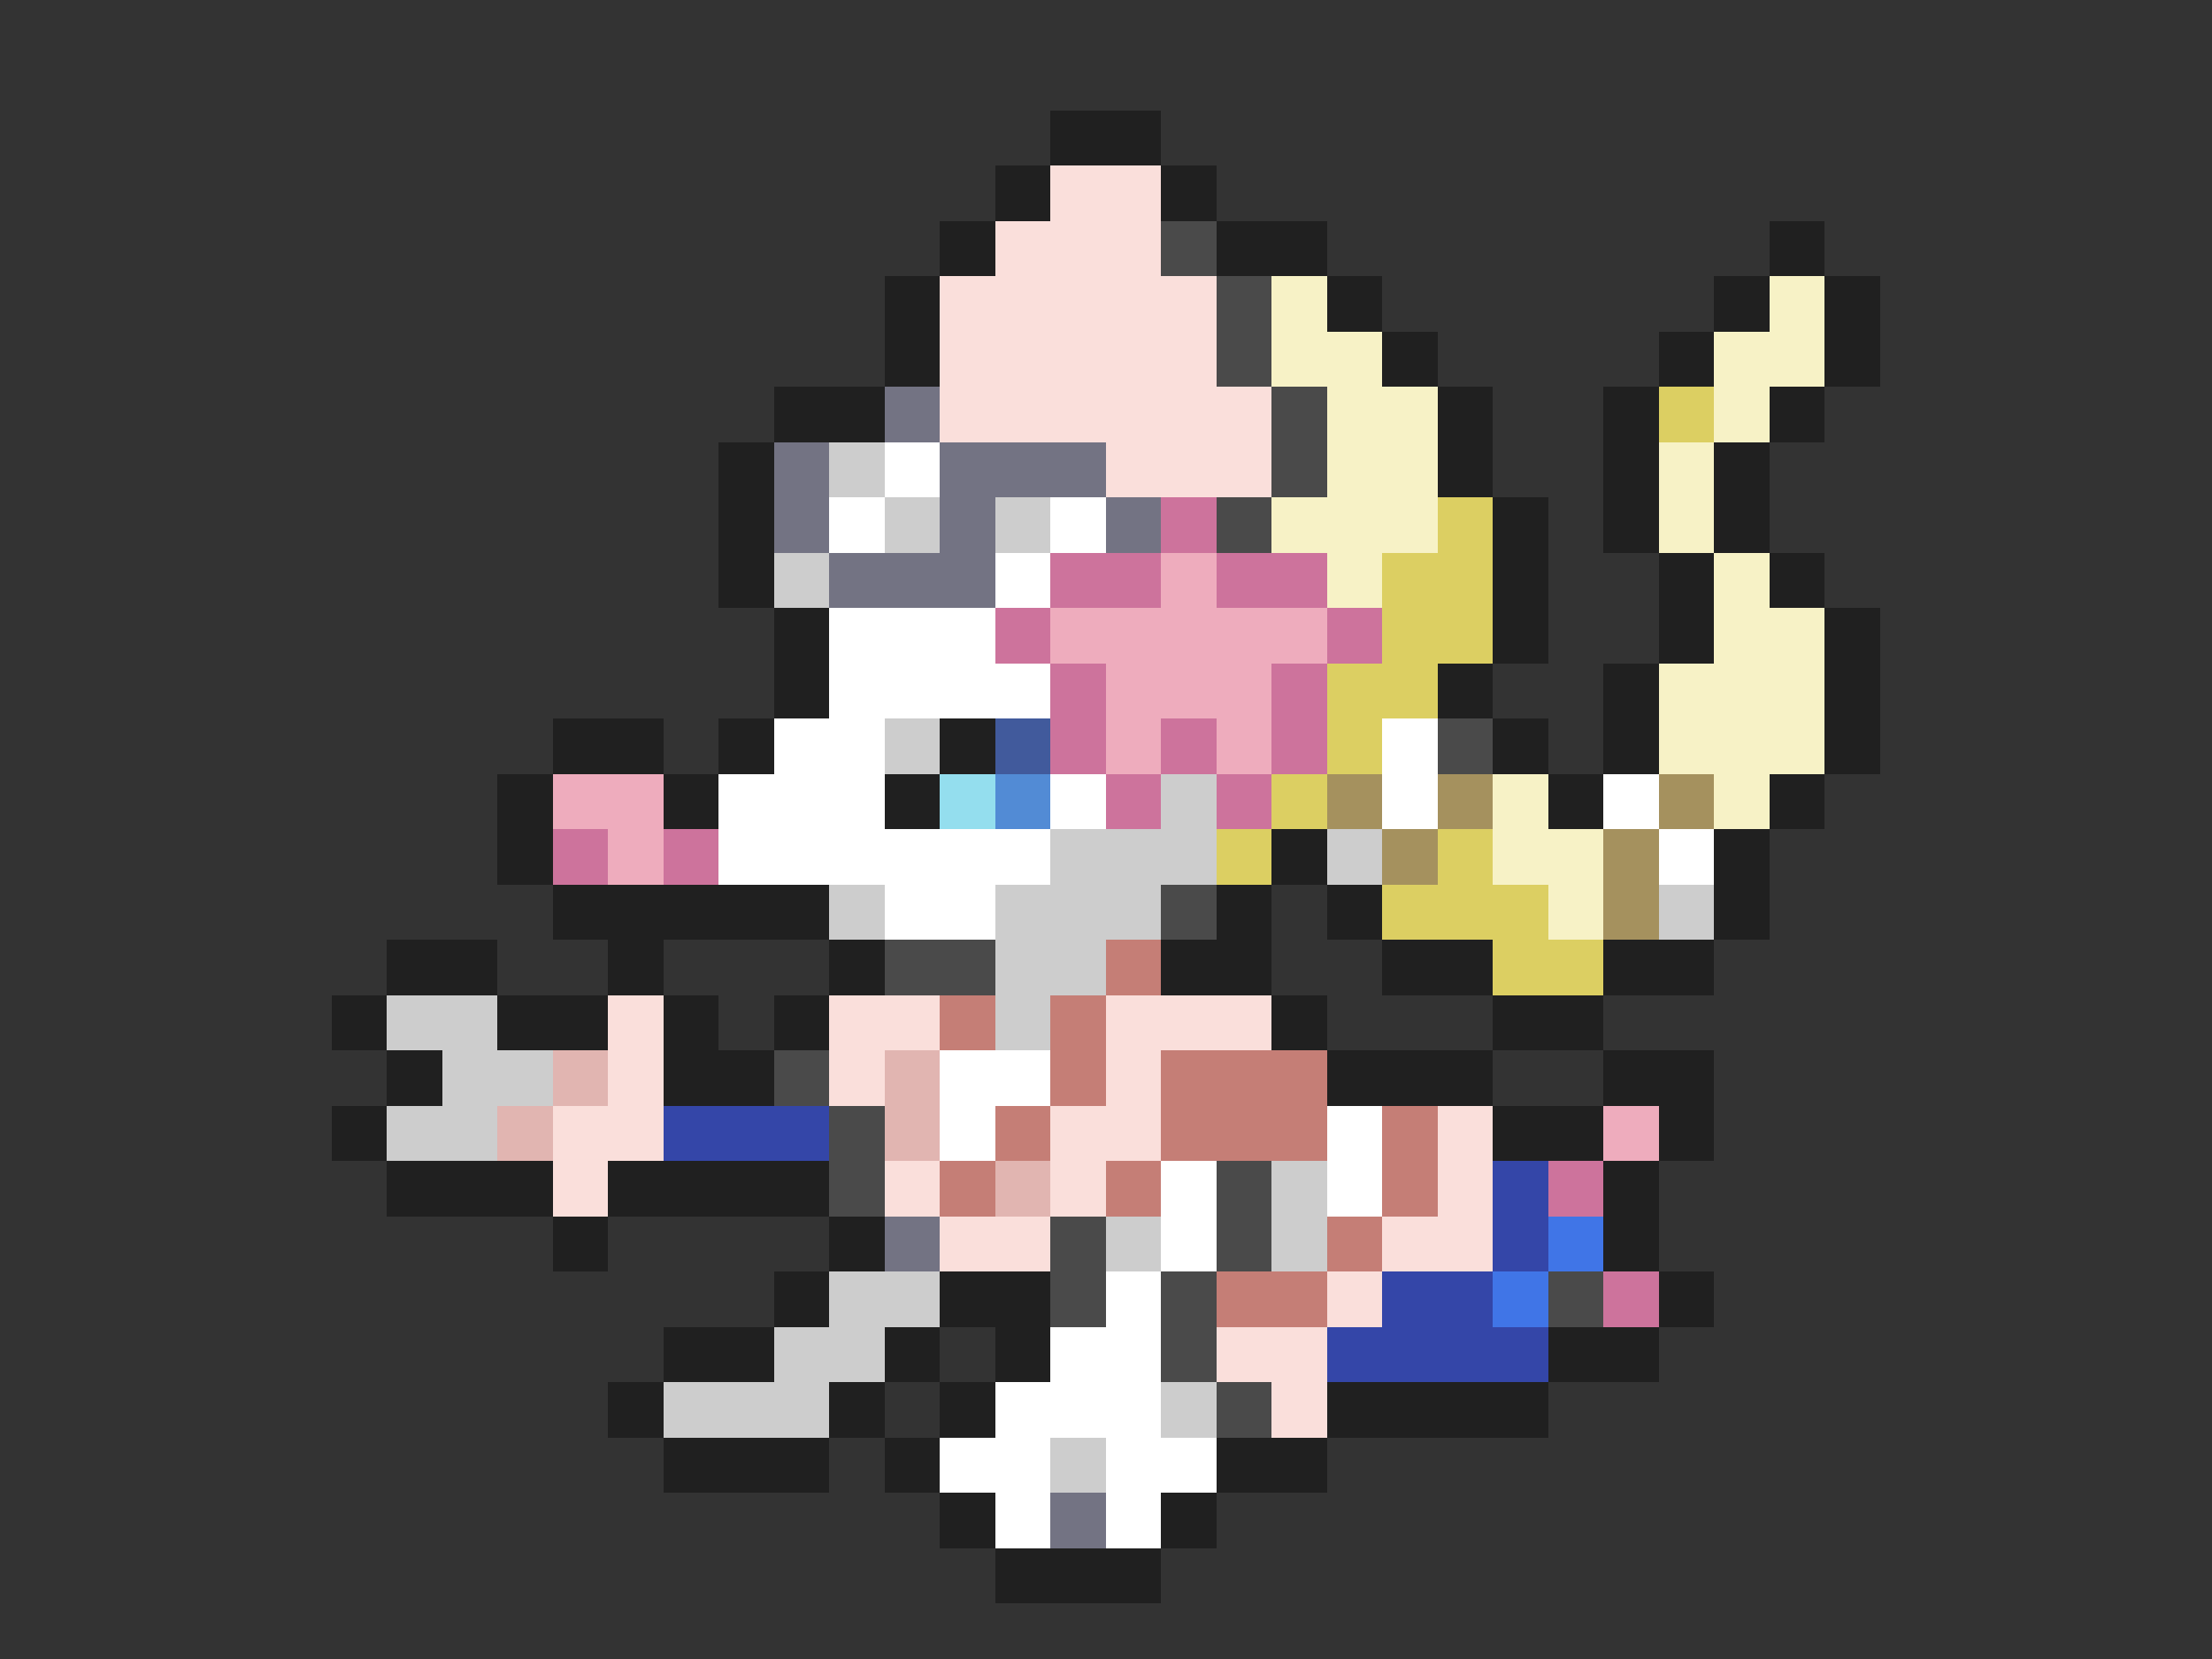 <svg xmlns="http://www.w3.org/2000/svg" viewBox="0 -0.5 40 30" shape-rendering="crispEdges">
<rect x="0" y="-0.5" width="40" height="30" fill="#333333" stroke="none"/>
<path stroke="#202020" d="M19 2h2M18 3h1M21 3h1M17 4h1M22 4h2M32 4h1M16 5h1M24 5h1M31 5h1M33 5h1M16 6h1M25 6h1M30 6h1M33 6h1M14 7h2M26 7h1M29 7h1M32 7h1M13 8h1M26 8h1M29 8h1M31 8h1M13 9h1M27 9h1M29 9h1M31 9h1M13 10h1M27 10h1M30 10h1M32 10h1M14 11h1M27 11h1M30 11h1M33 11h1M14 12h1M26 12h1M29 12h1M33 12h1M10 13h2M13 13h1M17 13h1M27 13h1M29 13h1M33 13h1M9 14h1M12 14h1M16 14h1M28 14h1M32 14h1M9 15h1M23 15h1M31 15h1M10 16h5M22 16h1M24 16h1M31 16h1M7 17h2M11 17h1M15 17h1M21 17h2M25 17h2M29 17h2M6 18h1M9 18h2M12 18h1M14 18h1M23 18h1M27 18h2M7 19h1M12 19h2M24 19h3M29 19h2M6 20h1M27 20h2M30 20h1M7 21h3M11 21h4M29 21h1M10 22h1M15 22h1M29 22h1M14 23h1M17 23h2M30 23h1M12 24h2M16 24h1M18 24h1M28 24h2M11 25h1M15 25h1M17 25h1M24 25h4M12 26h3M16 26h1M22 26h2M17 27h1M21 27h1M18 28h3" />
<path stroke="#fadfdb" d="M19 3h2M18 4h3M17 5h5M17 6h5M17 7h6M20 8h3M11 18h1M15 18h2M20 18h3M11 19h1M15 19h1M20 19h1M10 20h2M19 20h2M26 20h1M10 21h1M16 21h1M19 21h1M26 21h1M17 22h2M25 22h2M24 23h1M22 24h2M23 25h1" />
<path stroke="#4a4a4a" d="M21 4h1M22 5h1M22 6h1M23 7h1M23 8h1M22 9h1M26 13h1M21 16h1M16 17h2M14 19h1M15 20h1M15 21h1M22 21h1M19 22h1M22 22h1M19 23h1M21 23h1M28 23h1M21 24h1M22 25h1" />
<path stroke="#f7f2c6" d="M23 5h1M32 5h1M23 6h2M31 6h2M24 7h2M31 7h1M24 8h2M30 8h1M23 9h3M30 9h1M24 10h1M31 10h1M31 11h2M30 12h3M30 13h3M27 14h1M31 14h1M27 15h2M28 16h1" />
<path stroke="#737383" d="M16 7h1M14 8h1M17 8h3M14 9h1M17 9h1M20 9h1M15 10h3M16 22h1M19 27h1" />
<path stroke="#dccf62" d="M30 7h1M26 9h1M25 10h2M25 11h2M24 12h2M24 13h1M23 14h1M22 15h1M26 15h1M25 16h3M27 17h2" />
<path stroke="#cdcdcd" d="M15 8h1M16 9h1M18 9h1M14 10h1M16 13h1M21 14h1M19 15h3M24 15h1M15 16h1M18 16h3M30 16h1M18 17h2M7 18h2M18 18h1M8 19h2M7 20h2M23 21h1M20 22h1M23 22h1M15 23h2M14 24h2M12 25h3M21 25h1M19 26h1" />
<path stroke="#ffffff" d="M16 8h1M15 9h1M19 9h1M18 10h1M15 11h3M15 12h4M14 13h2M25 13h1M13 14h3M19 14h1M25 14h1M29 14h1M13 15h6M30 15h1M16 16h2M17 19h2M17 20h1M24 20h1M21 21h1M24 21h1M21 22h1M20 23h1M19 24h2M18 25h3M17 26h2M20 26h2M18 27h1M20 27h1" />
<path stroke="#cd739c" d="M21 9h1M19 10h2M22 10h2M18 11h1M24 11h1M19 12h1M23 12h1M19 13h1M21 13h1M23 13h1M20 14h1M22 14h1M10 15h1M12 15h1M28 21h1M29 23h1" />
<path stroke="#eeacbd" d="M21 10h1M19 11h5M20 12h3M20 13h1M22 13h1M10 14h2M11 15h1M29 20h1" />
<path stroke="#415a9c" d="M18 13h1" />
<path stroke="#94deee" d="M17 14h1" />
<path stroke="#528bd5" d="M18 14h1" />
<path stroke="#a5915e" d="M24 14h1M26 14h1M30 14h1M25 15h1M29 15h1M29 16h1" />
<path stroke="#c57e76" d="M20 17h1M17 18h1M19 18h1M19 19h1M21 19h3M18 20h1M21 20h3M25 20h1M17 21h1M20 21h1M25 21h1M24 22h1M22 23h2" />
<path stroke="#e1b5b1" d="M10 19h1M16 19h1M9 20h1M16 20h1M18 21h1" />
<path stroke="#3446a8" d="M12 20h3M27 21h1M27 22h1M25 23h2M24 24h4" />
<path stroke="#4075e7" d="M28 22h1M27 23h1" />
</svg>